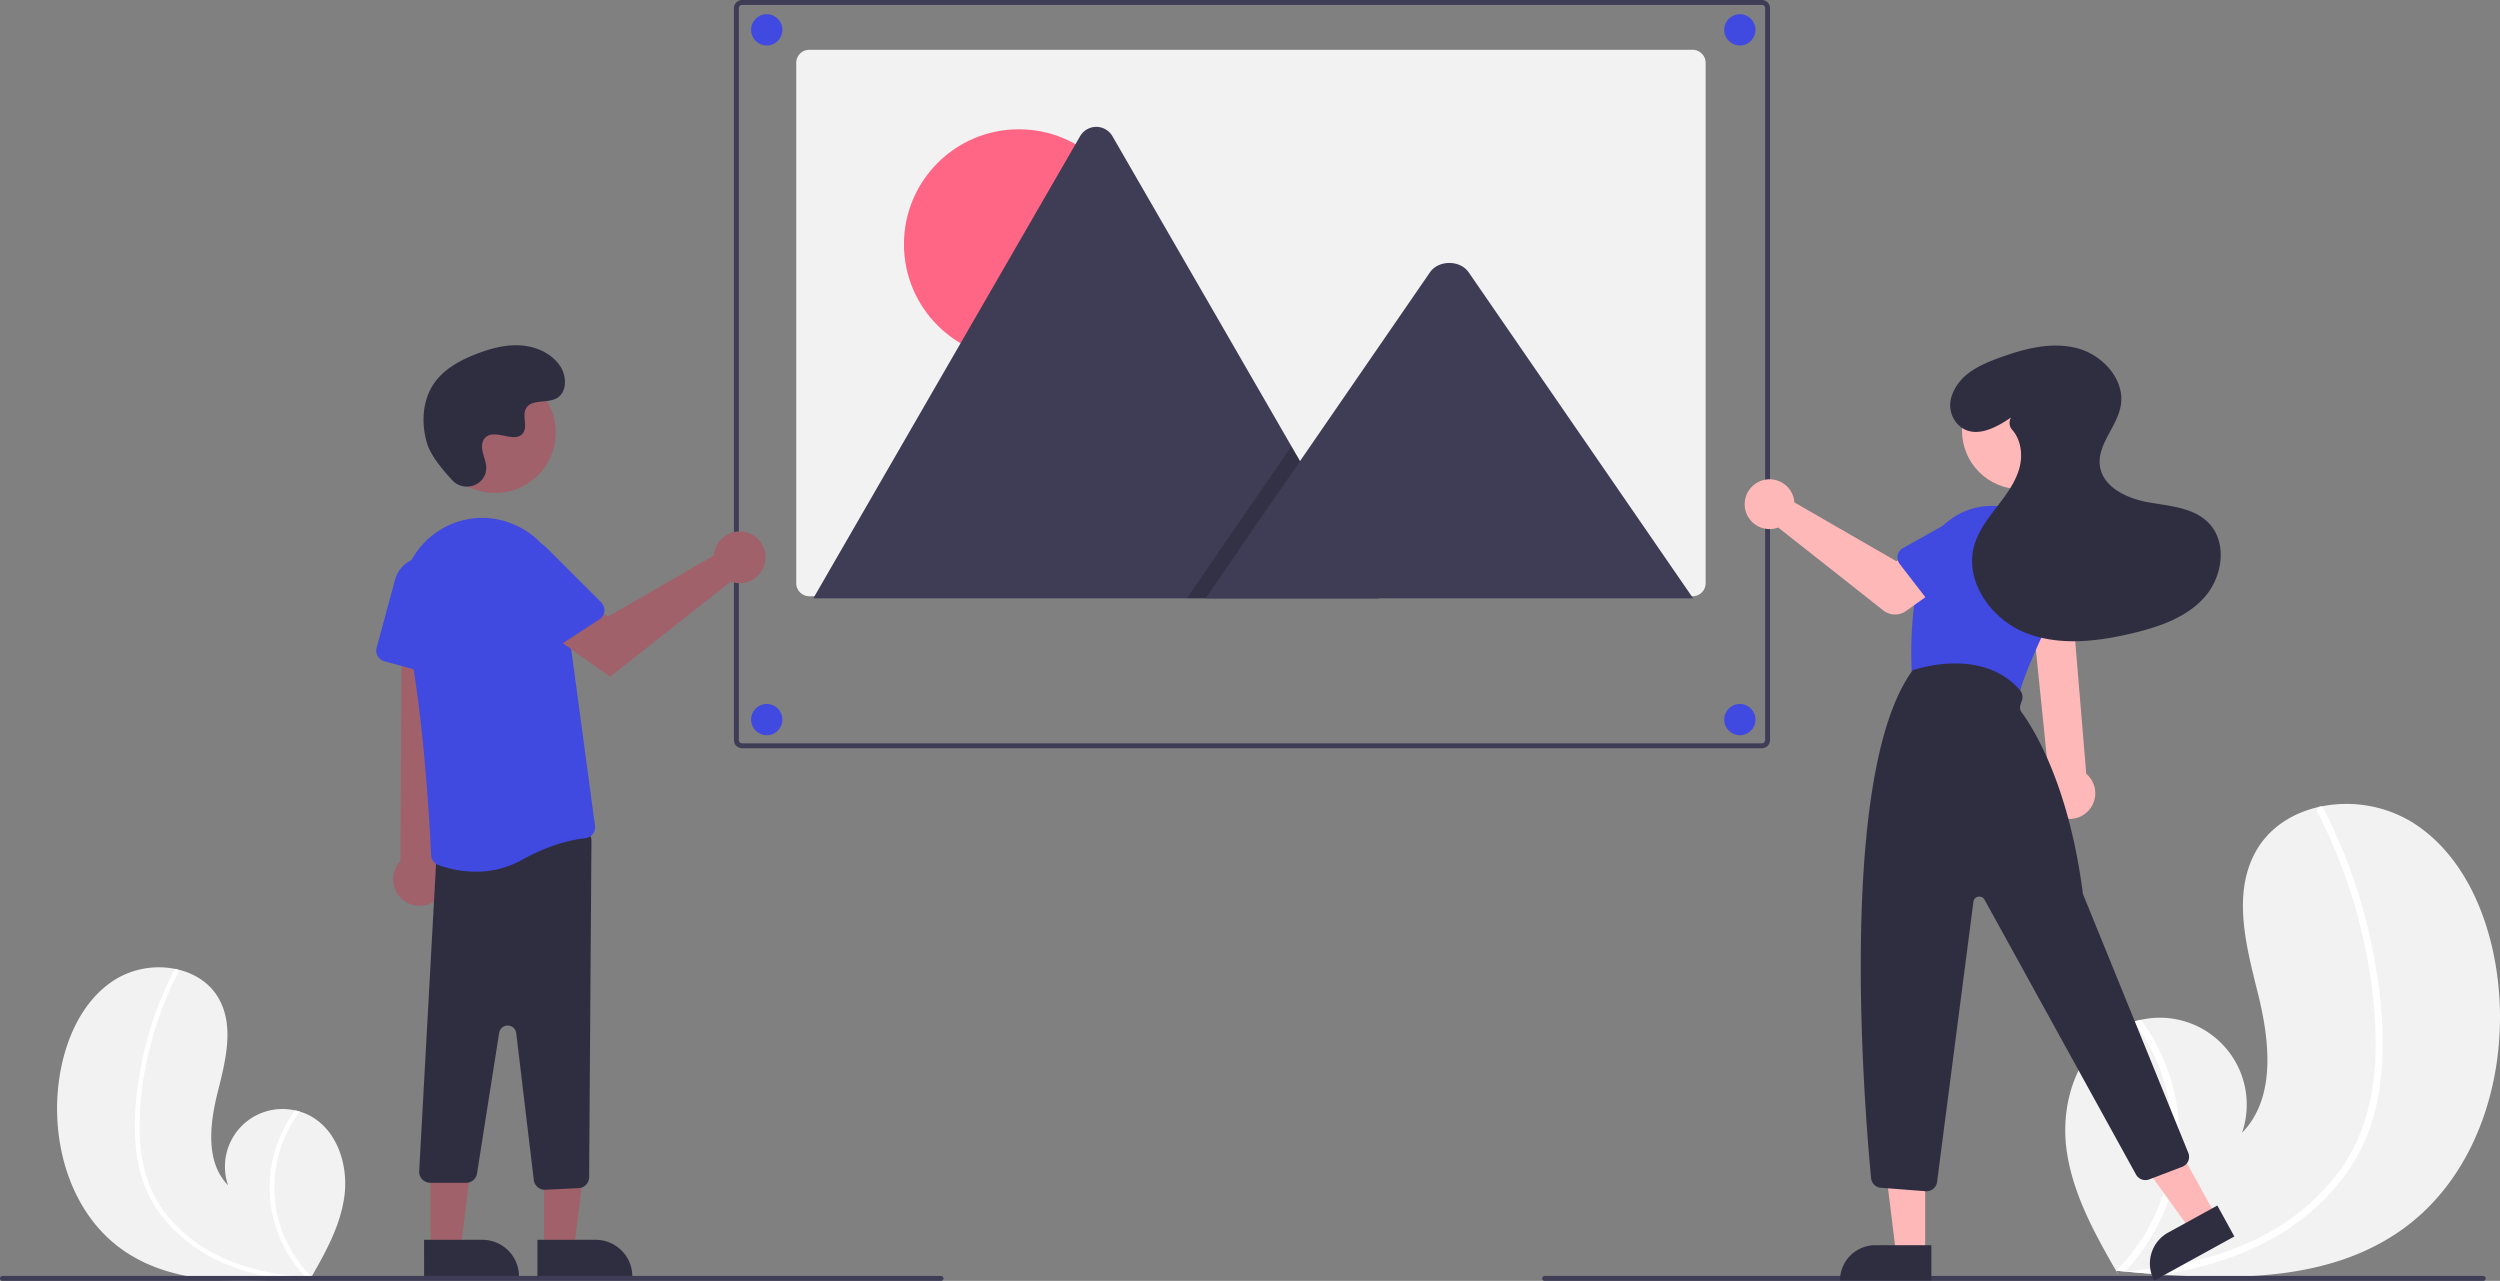 <svg xmlns="http://www.w3.org/2000/svg" data-name="Layer 1" width="1014.809" height="519.943" viewBox="0 0 1014.809 519.943" xmlns:xlink="http://www.w3.org/1999/xlink"><rect x="0" y="0" width="1014.809" height="519.943" fill="#808080" stroke="none"/><path d="M141.875,697.022c18.351,13.22,42.132,13.884,65.119,12.26,3.21-.226,6.397-.492,9.555-.779.019-.005.044-.003.064-.008.152-.014.304-.029.449-.038.652-.061,1.304-.122,1.949-.183l-.153.291-.479.903c.172-.302.344-.598.516-.9.051-.091.107-.181.158-.272,5.955-10.363,11.861-21.106,13.368-32.939,1.557-12.282-2.819-26.189-13.629-32.226a21.814,21.814,0,0,0-4.476-1.875c-.646-.196-1.302-.356-1.964-.497a23.38,23.38,0,0,0-27.19,30.393c-9.165-9.397-7.455-24.643-4.294-37.384,3.167-12.741,7.002-26.918.56-38.362-3.581-6.37-9.879-10.322-16.946-11.914-.217-.047-.433-.093-.651-.134a34.121,34.121,0,0,0-24.514,4.295c-13.514,8.516-20.455,24.662-22.707,40.479C112.979,653.586,121.011,681.991,141.875,697.022Z" transform="translate(-92.595 -190.028)" fill="#f2f2f2"/><path d="M147.8,656.222a58.004,58.004,0,0,0,4.003,16.346,50.366,50.366,0,0,0,7.82,12.773,64.531,64.531,0,0,0,24.788,17.873,92.875,92.875,0,0,0,22.583,6.068c3.21-.226,6.397-.492,9.555-.779.019-.005.044-.003.064-.008.152-.014.304-.029.449-.038.652-.061,1.304-.122,1.949-.183l-.153.291-.479.903c.172-.302.344-.598.516-.9.051-.091.107-.181.158-.272a51.34,51.34,0,0,1-14.388-44.91,51.779,51.779,0,0,1,9.651-22.129c-.646-.196-1.302-.356-1.964-.497a53.684,53.684,0,0,0-4.897,8.111,52.603,52.603,0,0,0-4.538,32.725,53.781,53.781,0,0,0,13.626,26.825c-.613-.043-1.232-.093-1.838-.148-11.474-.972-22.925-3.439-33.333-8.492a60.034,60.034,0,0,1-22.49-18.453c-6.303-8.693-9.081-19.149-9.558-29.776a125.662,125.662,0,0,1,3.567-34.019,142.789,142.789,0,0,1,11.998-32.683,1.027,1.027,0,0,0-.408-1.355.873.873,0,0,0-.651-.134.76.76,0,0,0-.502.43c-.656,1.28-1.3,2.562-1.919,3.857A144.41,144.41,0,0,0,150.105,621.554C147.824,632.867,146.606,644.702,147.8,656.222Z" transform="translate(-92.595 -190.028)" fill="#fff"/><path d="M1068.011,688.875c-27.688,19.946-63.569,20.948-98.252,18.497-4.843-.342-9.652-.743-14.416-1.175-.029-.007-.067-.005-.096-.012-.229-.022-.458-.044-.677-.057-.983-.092-1.967-.184-2.941-.277l.23.439.722,1.363c-.26-.456-.519-.903-.778-1.359-.076-.137-.162-.273-.238-.41-8.985-15.635-17.896-31.845-20.169-49.699-2.35-18.531,4.254-39.515,20.563-48.623a32.912,32.912,0,0,1,6.754-2.828c.975-.296,1.964-.537,2.964-.75a35.277,35.277,0,0,1,41.024,45.858c13.828-14.179,11.248-37.181,6.478-56.405-4.779-19.223-10.565-40.615-.844-57.881,5.403-9.611,14.905-15.574,25.569-17.976.327-.071.654-.141.982-.202a51.483,51.483,0,0,1,36.988,6.481c20.39,12.849,30.862,37.211,34.261,61.075C1111.609,623.337,1099.49,666.195,1068.011,688.875Z" transform="translate(-92.595 -190.028)" fill="#f2f2f2"/><path d="M1059.071,627.314a87.517,87.517,0,0,1-6.04,24.662,75.993,75.993,0,0,1-11.799,19.272c-9.951,11.971-23.11,20.971-37.4,26.968a140.132,140.132,0,0,1-34.074,9.155c-4.843-.342-9.652-.743-14.416-1.175-.029-.007-.067-.005-.096-.012-.229-.022-.458-.044-.677-.057-.983-.092-1.967-.184-2.941-.277l.23.439.722,1.363c-.26-.456-.519-.903-.778-1.359-.076-.137-.162-.273-.238-.41a77.462,77.462,0,0,0,21.709-67.761,78.126,78.126,0,0,0-14.562-33.389c.975-.296,1.964-.537,2.964-.75a81.002,81.002,0,0,1,7.389,12.238,79.369,79.369,0,0,1,6.848,49.376,81.146,81.146,0,0,1-20.559,40.474c.925-.065,1.859-.141,2.773-.224,17.313-1.467,34.59-5.189,50.293-12.812a90.58,90.58,0,0,0,33.933-27.842c9.51-13.116,13.701-28.892,14.421-44.927.763-17.167-1.464-34.635-5.382-51.329a215.443,215.443,0,0,0-18.103-49.313,1.549,1.549,0,0,1,.615-2.045,1.317,1.317,0,0,1,.982-.202,1.147,1.147,0,0,1,.757.649c.99,1.932,1.961,3.865,2.896,5.82a217.889,217.889,0,0,1,17.057,51.161C1059.035,592.076,1060.872,609.932,1059.071,627.314Z" transform="translate(-92.595 -190.028)" fill="#fff"/><path d="M807.819,493.758H393.794a3.281,3.281,0,0,1-3.273-3.272V193.302a3.281,3.281,0,0,1,3.273-3.273H807.818a3.281,3.281,0,0,1,3.273,3.272v297.184A3.281,3.281,0,0,1,807.819,493.758ZM393.794,192.028a1.277,1.277,0,0,0-1.274,1.274V490.484a1.278,1.278,0,0,0,1.275,1.273H807.818a1.278,1.278,0,0,0,1.273-1.274V193.302a1.277,1.277,0,0,0-1.274-1.273H393.794Z" transform="translate(-92.595 -190.028)" fill="#3f3d56"/><path d="M784.958,215.552V426.747a5.315,5.315,0,0,1-5.314,5.317H421.125a4.482,4.482,0,0,1-.762-.059,5.312,5.312,0,0,1-4.555-5.258V215.552a5.315,5.315,0,0,1,5.314-5.317H779.641a5.315,5.315,0,0,1,5.317,5.314Z" transform="translate(-92.595 -190.028)" fill="#f2f2f2"/><circle cx="413.584" cy="99.131" r="46.648" fill="#ff6584"/><path d="M652.462,432.91H423.622a4.666,4.666,0,0,1-.855-.068L530.998,245.372a7.578,7.578,0,0,1,13.191,0L616.825,371.179l3.48,6.02Z" transform="translate(-92.595 -190.028)" fill="#3f3d56"/><polygon points="559.866 242.882 481.735 242.882 520.089 187.171 522.85 183.158 524.23 181.151 527.71 187.171 559.866 242.882" opacity="0.2" style="isolation:isolate"/><path d="M779.878,432.91H581.95l38.354-55.711,2.76-4.013,49.979-72.602c3.277-4.758,11.159-5.055,15.012-.897a9.033,9.033,0,0,1,.72.897Z" transform="translate(-92.595 -190.028)" fill="#3f3d56"/><circle cx="311.242" cy="292.106" r="6.35" fill="#4049e0"/><circle cx="311.242" cy="12.106" r="6.35" fill="#4049e0"/><circle cx="706.242" cy="12.106" r="6.35" fill="#4049e0"/><circle cx="706.242" cy="292.106" r="6.35" fill="#4049e0"/><polygon points="220.779 506.765 233.039 506.765 238.871 459.477 220.777 459.478 220.779 506.765" fill="#a0616a"/><path d="M310.748,693.29h38.531a0,0,0,0,1,0,0V708.177a0,0,0,0,1,0,0H325.635a14.887,14.887,0,0,1-14.887-14.887v0A0,0,0,0,1,310.748,693.29Z" transform="translate(567.463 1211.424) rotate(179.997)" fill="#2f2e41"/><polygon points="174.779 506.765 187.039 506.765 192.871 459.477 174.777 459.478 174.779 506.765" fill="#a0616a"/><path d="M264.748,693.29h38.531a0,0,0,0,1,0,0V708.177a0,0,0,0,1,0,0H279.635a14.887,14.887,0,0,1-14.887-14.887v0A0,0,0,0,1,264.748,693.29Z" transform="translate(475.463 1211.426) rotate(179.997)" fill="#2f2e41"/><path d="M268.872,555.955a10.743,10.743,0,0,0,2.062-16.343l8.072-114.558-23.253,2.255L255.115,539.496a10.801,10.801,0,0,0,13.757,16.459Z" transform="translate(-92.595 -190.028)" fill="#a0616a"/><path d="M313.74,672.977a4.517,4.517,0,0,1-4.469-3.966l-7.126-59.603a3.5,3.5,0,0,0-6.933-.128l-8.977,57.067a4.479,4.479,0,0,1-4.445,3.801H267.24a4.5,4.5,0,0,1-4.5-4.534l6.944-126.534a4.474,4.474,0,0,1,3.854-4.42l53.994-7.838a4.501,4.501,0,0,1,5.146,4.485l-.942,136.557a4.499,4.499,0,0,1-4.286,4.463l-13.496.644Q313.847,672.977,313.74,672.977Z" transform="translate(-92.595 -190.028)" fill="#2f2e41"/><path d="M285.748,543.861a45.085,45.085,0,0,1-15.226-2.711,4.465,4.465,0,0,1-2.918-4.005c-.466-10.337-3.191-63.544-11.125-95.999a33.178,33.178,0,0,1,12.636-34.573q.64-.46,1.305-.903a32.306,32.306,0,0,1,31.396-2.461,33.219,33.219,0,0,1,19.364,25.957l12.938,96.051a4.478,4.478,0,0,1-.931,3.401,4.418,4.418,0,0,1-3.053,1.673c-4.483.447-13.781,2.185-25.68,8.796A38.125,38.125,0,0,1,285.748,543.861Z" transform="translate(-92.595 -190.028)" fill="#4049e0"/><path d="M269.931,464.242l-21.291-5.773a4.505,4.505,0,0,1-3.166-5.521l7.485-27.605a12.399,12.399,0,0,1,24.346,3.927l-1.704,30.876a4.5,4.5,0,0,1-5.671,4.095Z" transform="translate(-92.595 -190.028)" fill="#4049e0"/><circle cx="201.036" cy="175.577" r="24.561" fill="#a0616a"/><path d="M382.635,413.86a10.527,10.527,0,0,0-.239,1.64l-42.957,24.782-10.441-6.011-11.131,14.572L340.203,464.764l49.008-38.663A10.496,10.496,0,1,0,382.635,413.86Z" transform="translate(-92.595 -190.028)" fill="#a0616a"/><path d="M335.878,441.478l-18.504,12.009a4.505,4.505,0,0,1-6.224-1.325l-15.57-23.992a12.399,12.399,0,0,1,19.168-15.516l21.863,21.868a4.5,4.5,0,0,1-.733,6.957Z" transform="translate(-92.595 -190.028)" fill="#4049e0"/><path d="M276.251,385.037c4.582,4.881,13.091,2.261,13.688-4.407a8.055,8.055,0,0,0-.01-1.556c-.308-2.954-2.015-5.635-1.606-8.754a4.59,4.59,0,0,1,.84-2.149c3.651-4.889,12.222,2.187,15.668-2.239,2.113-2.714-.371-6.987,1.251-10.021,2.14-4.004,8.479-2.029,12.454-4.221,4.423-2.439,4.158-9.225,1.247-13.353-3.551-5.034-9.776-7.72-15.923-8.107s-12.253,1.275-17.992,3.511c-6.521,2.541-12.988,6.054-17.001,11.788-4.88,6.973-5.35,16.348-2.909,24.502C267.442,374.992,272.509,381.051,276.251,385.037Z" transform="translate(-92.595 -190.028)" fill="#2f2e41"/><path d="M474.595,709.972h-381a1,1,0,1,1,0-2h381a1,1,0,1,1,0,2Z" transform="translate(-92.595 -190.028)" fill="#3f3d56"/><path d="M1100.595,709.972h-381a1,1,0,0,1,0-2h381a1,1,0,0,1,0,2Z" transform="translate(-92.595 -190.028)" fill="#3f3d56"/><path d="M928.023,521.322a10.342,10.342,0,0,1-3.698-15.421l-7.733-75.611h16.713l6.146,73.83a10.398,10.398,0,0,1-11.427,17.202Z" transform="translate(-92.595 -190.028)" fill="#ffb8b8"/><circle cx="820.082" cy="174.889" r="23.645" fill="#ffb8b8"/><path d="M907.297,474.223l-35.289-7.706a4.343,4.343,0,0,1-3.402-4.01c-.408-7.875-.7-28.246,5.365-47.263A28.639,28.639,0,0,1,910.772,397h0a28.652,28.652,0,0,1,16.271,39.558c-7.826,16.07-12.754,27.707-14.649,34.59a4.325,4.325,0,0,1-5.097,3.075Z" transform="translate(-92.595 -190.028)" fill="#4049e0"/><polygon points="781.457 508.826 769.654 508.825 764.04 463.301 781.459 463.301 781.457 508.826" fill="#ffb8b8"/><path d="M761.224,505.453H783.986a0,0,0,0,1,0,0v14.332a0,0,0,0,1,0,0H746.892a0,0,0,0,1,0,0v0A14.332,14.332,0,0,1,761.224,505.453Z" fill="#2f2e41"/><polygon points="899.476 493.529 889.134 499.215 862.279 462.029 877.544 453.637 899.476 493.529" fill="#ffb8b8"/><path d="M975.648,687.433h22.762a0,0,0,0,1,0,0v14.332a0,0,0,0,1,0,0H961.316a0,0,0,0,1,0,0v0A14.332,14.332,0,0,1,975.648,687.433Z" transform="translate(-306.021 367.961) rotate(-28.801)" fill="#2f2e41"/><path d="M874.267,673.573l-18.17-1.399a4.32,4.32,0,0,1-3.98-3.899c-2.589-27.009-13.95-163.879,16.777-206.019l.086-.118.137-.051c.275-.101,27.678-9.872,43.4,8.035a4.33,4.33,0,0,1,.834,4.214l-.6,1.799a3.355,3.355,0,0,0,.477,3.055c4.363,5.898,19.048,28.616,24.82,73.289a3.337,3.337,0,0,0,.218.829l42.613,104.682a4.332,4.332,0,0,1-2.47,5.681L965.002,668.781a4.356,4.356,0,0,1-5.336-1.958L898.15,555.216a2.407,2.407,0,0,0-4.494.853L878.896,669.811a4.332,4.332,0,0,1-4.292,3.775C874.492,673.586,874.38,673.582,874.267,673.573Z" transform="translate(-92.595 -190.028)" fill="#2f2e41"/><path d="M820.754,392.383a10.134,10.134,0,0,1,.23,1.579l41.355,23.858,10.052-5.787,10.716,14.029-16.8,11.974a7.702,7.702,0,0,1-9.24-.225l-42.645-33.643a10.106,10.106,0,1,1,6.33-11.785Z" transform="translate(-92.595 -190.028)" fill="#ffb8b8"/><path d="M862.908,415.435a4.328,4.328,0,0,1,2.129-2.912l18.978-10.612a12.031,12.031,0,0,1,14.755,19.008l-15.131,15.713a4.332,4.332,0,0,1-6.55-.359l-13.366-17.323A4.327,4.327,0,0,1,862.908,415.435Z" transform="translate(-92.595 -190.028)" fill="#4049e0"/><path d="M912.032,448.151a4.327,4.327,0,0,1-1.605-3.231l-.681-21.732a12.031,12.031,0,0,1,23.667-4.345l6.98,20.667a4.332,4.332,0,0,1-3.335,5.649l-21.532,3.888A4.327,4.327,0,0,1,912.032,448.151Z" transform="translate(-92.595 -190.028)" fill="#4049e0"/><path d="M908.935,359.478c-6.077,4.159-14.057,8.435-20.264,4.006a11.295,11.295,0,0,1-3.707-13.02c2.972-8.499,11.138-12.241,18.947-15.109,10.151-3.729,21.204-6.695,31.684-4.025s19.741,12.816,17.849,23.464c-1.521,8.563-9.598,15.687-8.452,24.308,1.154,8.676,10.911,13.243,19.525,14.793s18.253,2.049,24.444,8.236c7.897,7.893,5.925,22.001-1.506,30.334s-18.645,12.111-29.511,14.679c-14.397,3.402-29.968,5.191-43.641-.456s-24.314-20.847-20.353-35.1c1.673-6.021,5.614-11.109,9.423-16.062s7.666-10.133,9.119-16.211c1.211-5.065.315-10.945-3.044-14.744a4.272,4.272,0,0,1-.572-4.993Z" transform="translate(-92.595 -190.028)" fill="#2f2e41"/></svg>